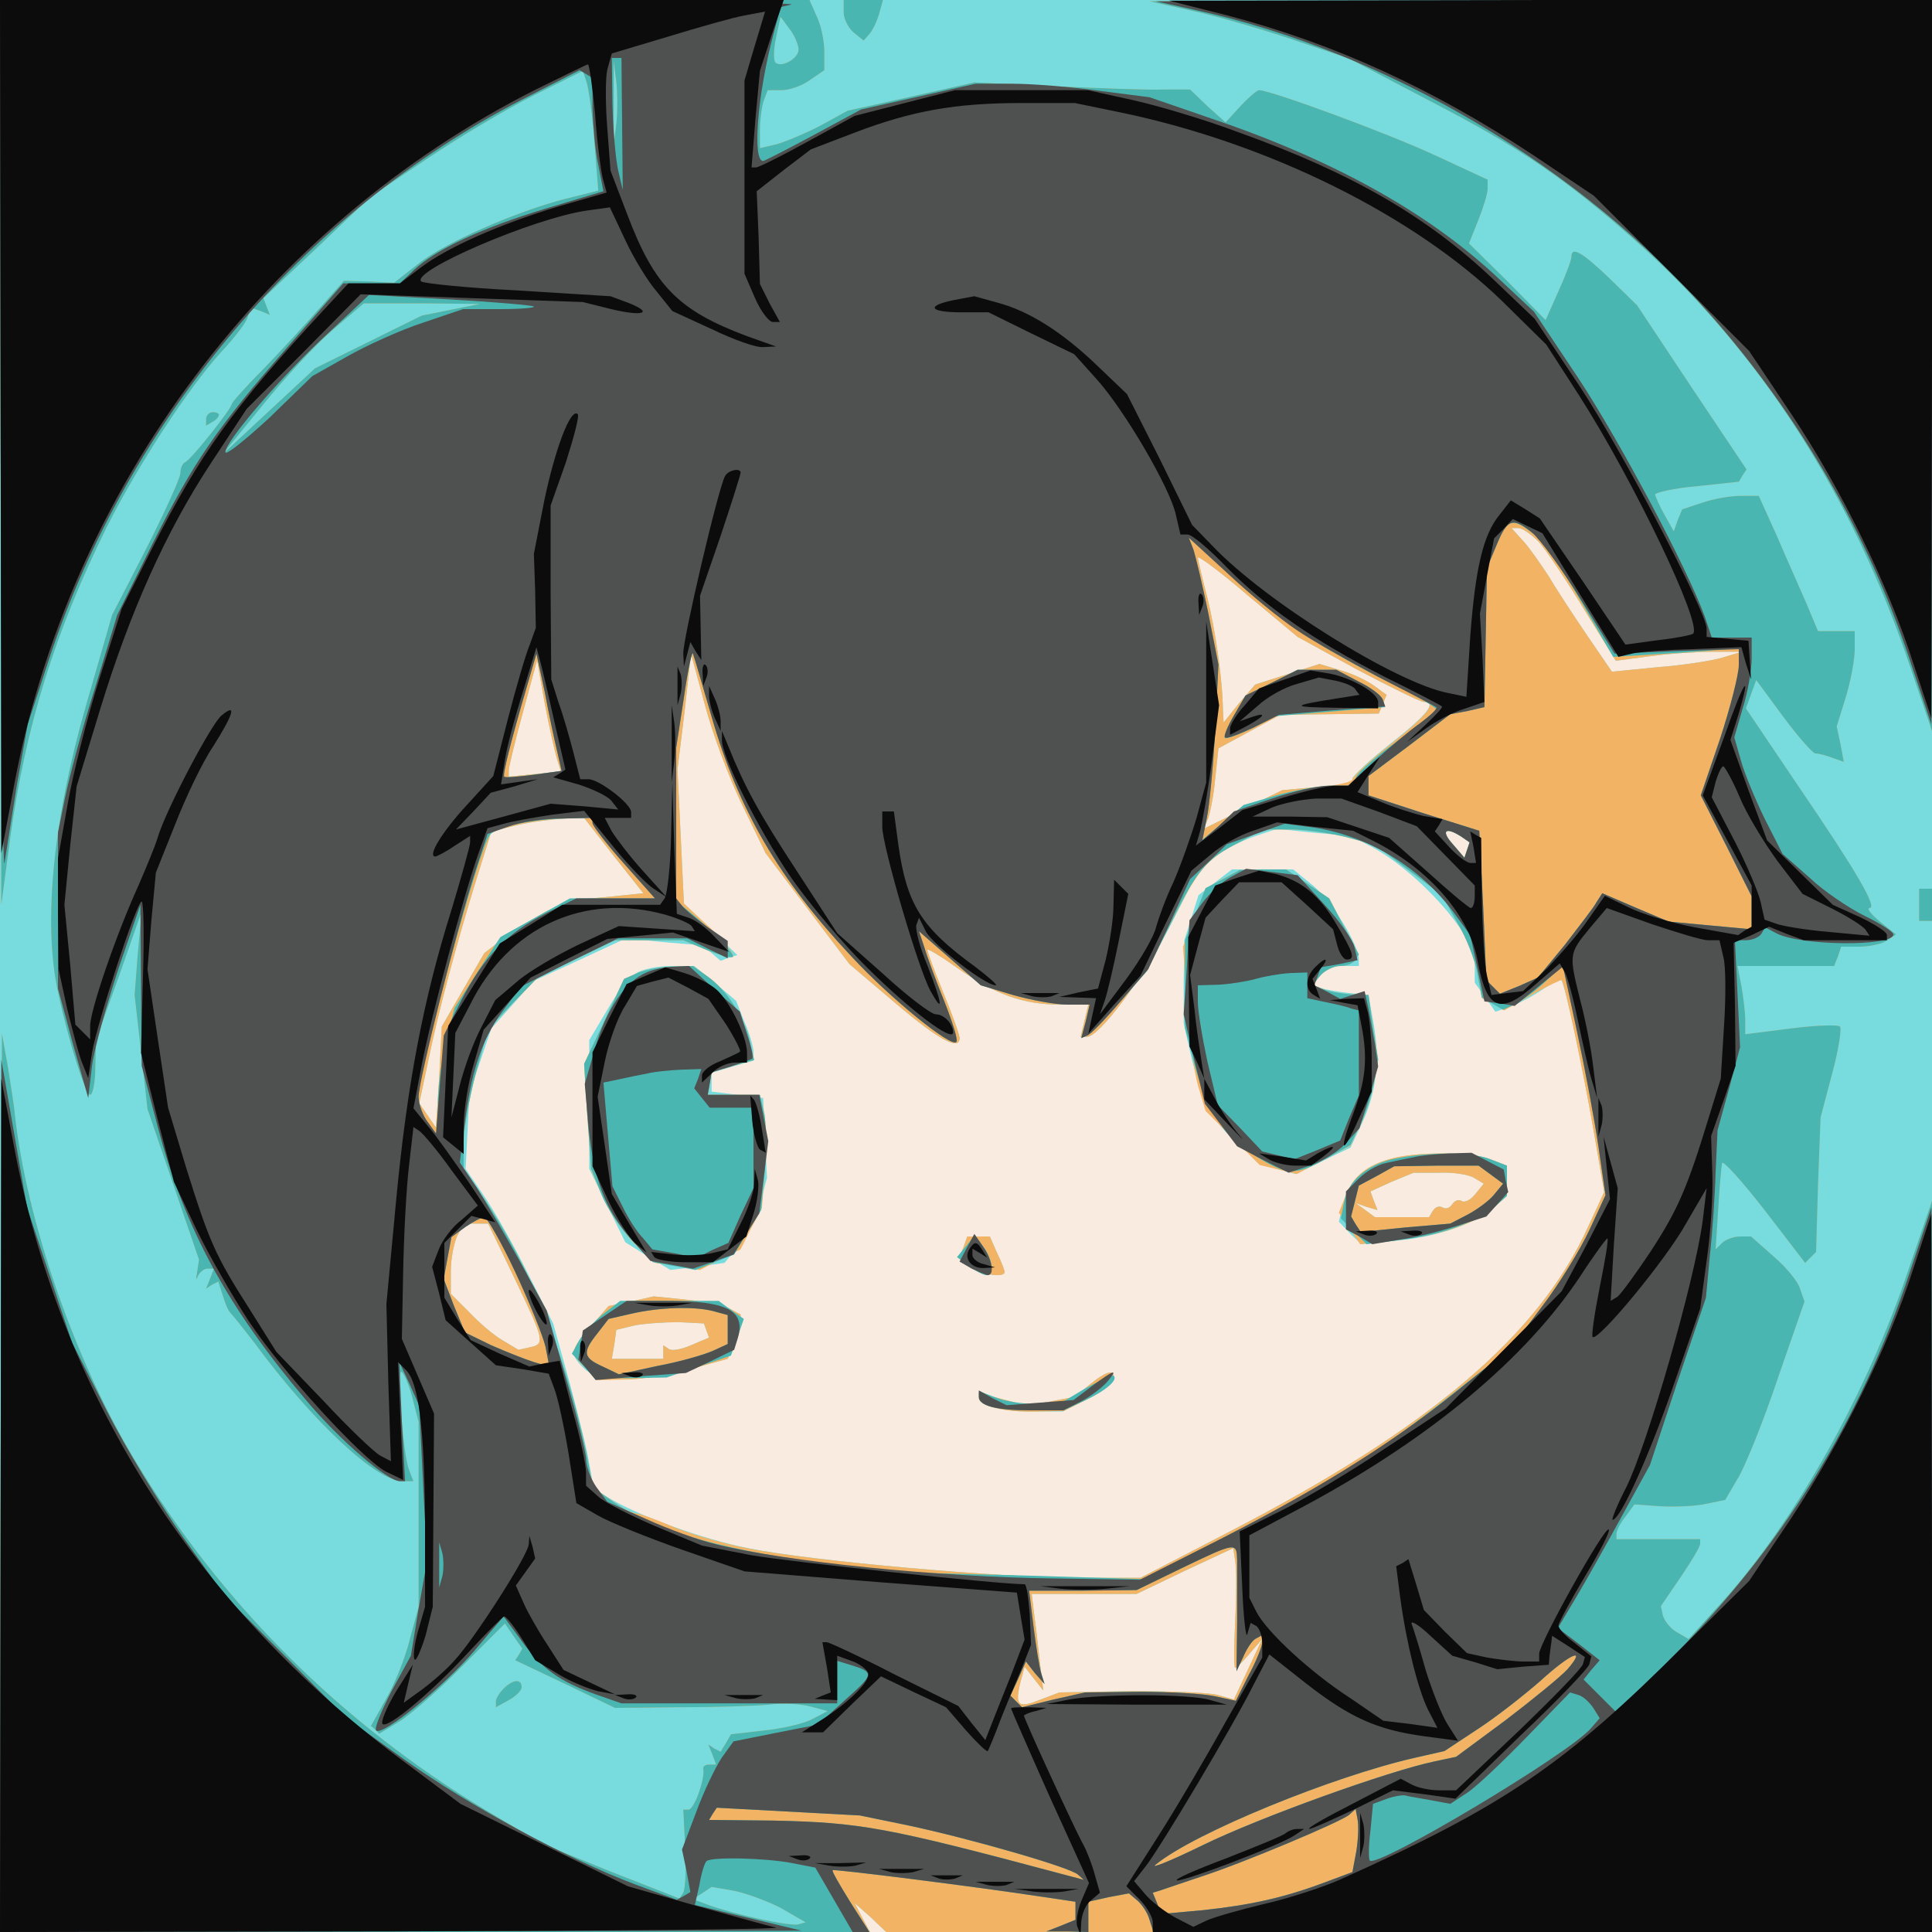 <svg xmlns="http://www.w3.org/2000/svg" xmlns:xlink="http://www.w3.org/1999/xlink" baseProfile="tiny-ps" version="1.2" viewBox="0 0 300 300"><rect x="0" y="0" width="300" height="300" fill="#808080" stroke="none"/><title>Team Sina</title><g><g fill="#faebe0"><path d="M0 1500V0h3000v3000H0V1500z" transform="matrix(.1 0 0 -.1 0 300)"/></g><g fill="#78dcdf"><path d="M0 1500V0h1351l-12 22-12 23 25-22 24-23h1624v3000H0V1500zm2389 659c11-12 42-58 70-104l50-81 53 7c29 4 73 7 98 7h45l-30-9c-16-5-62-12-101-15l-71-7-39 57c-21 31-48 72-59 91-12 18-29 43-39 54l-19 21h11c6 0 20-10 31-21zm-281-199c51-27 98-50 103-50 21 0 5-20-51-64-33-26-60-51-60-55v-9l-54-4-55-5-61-30-61-30 7 16c3 9 9 37 11 63l5 46 48 26 48 26 77 1 76 1 6 14 6 15-19 14c-11 8-34 19-52 24l-33 10-50-16-50-16-25-29-24-30-1 19c-1 53-12 124-24 174-8 31-15 60-15 63 0 4 35-22 77-58l78-65 93-51zm-955-211 36-74 65-86 65-86 73-62c66-56 98-73 98-53 0 5-11 36-25 70s-25 64-25 67 21-10 48-29c57-40 101-56 159-56h43l-6-25-6-25h10c19 0 90 95 132 178l42 82 25 20c13 10 40 24 60 31l36 12 57-6 57-5 31-16c43-22 100-73 134-120l28-39v-53l16-22 16-23 21 7c12 4 35 16 50 26 16 11 30 19 31 17 6-6 34-138 51-237l16-93-25-54c-77-169-245-312-558-474l-137-71h-96c-120 0-416 26-513 46-72 14-175 52-218 79l-22 14-7 38c-3 21-18 79-31 128l-25 90-40 79c-22 44-53 98-68 120l-28 41 3 59 3 59 17 50 17 50 33 37 33 37 72 33 71 33 59-6 60-5 14-12 14-12 13 5 13 4-42 40-41 40-5 104-5 104 11 90 10 90 22-81c12-45 38-114 58-155zm-288 72 6-19-41-4-40-4v10c0 5 10 46 22 90l22 81 12-68c7-37 16-76 19-86zm88-150 46-58-58-6-58-5-34-17c-19-10-48-28-66-41l-31-24-33-57-33-57-4-78-5-79-13 19-13 19 14 66c15 74 45 186 77 289l21 67 41 10c22 5 55 9 72 10l31 1 46-59zm1316 30 13-9-4-12-4-12-18 21c-19 21-12 28 13 12zM799 1015c46-96 48-102 24-107l-18-4-25 15c-14 8-37 28-52 44l-28 28v35c0 20 5 44 10 55l11 19h37l41-85zm1119-532c-2-40-2-73 0-73s12 10 23 23l19 22-22-47-22-47-25 7c-14 4-75 6-136 6l-110-2-29-11c-35-14-40-10-32 25l7 26 14-18 15-19-6 50c-3 28-7 61-9 75l-3 25h163l75 36 75 35 3-20c2-11 2-53 0-93zm-31 1147-26-20-11-35-11-35-1-64v-65l12-53c7-29 19-65 26-79 17-35 78-87 110-95l26-7 43 21 42 20 18 38c22 47 28 97 18 154l-8 45-30 3c-17 2-36 5-44 8l-13 4 12 15 12 15h48v10c0 23-41 89-70 114l-32 26h-95l-26-20zm-899-141c-10-5-30-31-45-57l-28-47v-200l28-57 28-57 35-22 35-21 42 5 42 6 22 26c12 14 27 43 33 65l11 41-3 62-3 62-40 5-40 5v29l33 10 32 9v14c0 7-6 28-14 46l-13 33-32 27-33 27h-36c-20 0-45-5-54-11zm1166-290c-36-10-60-34-69-70l-6-26 17-18 18-17 58 6c63 6 122 27 150 53l18 16v47l-26 10c-31 12-118 12-160-1zm135-28 15-9-13-16c-7-9-17-14-21-11-5 3-11 1-15-5s-10-8-15-5-11 1-15-5l-6-10h-84l-15 11-15 11 17-6 17-5-6 15-5 14 33 15 34 14h40c22 1 46-3 54-8zm-793-108-7-17 17-13c17-12 54-18 54-8 0 2-5 16-12 30l-11 25h-35l-6-17zm-516-84-35-7-27-31c-32-36-34-44-12-65 23-24 87-24 171 0l53 14 10 20c5 10 10 26 10 34v15l-17 9c-10 5-40 11-68 14l-50 5-35-8zm117-45 4-11-26-11c-15-7-31-10-36-7l-9 6v-21h-80l4 23 3 22 29 7c16 3 47 5 68 5l39-2 4-11zm595-84-23-19-37-7-36-7-38 10-38 10v-8c0-12 41-22 87-21h43l37 19c20 10 39 24 41 31 5 17-9 14-36-8z" transform="matrix(.1 0 0 -.1 0 300)"/></g><g fill="#f2b364"><path d="m1 2298 1-703 14 105c24 173 69 318 150 482 49 97 125 213 177 271 19 20 38 44 41 53l6 16 15-5 14-6-5 13-5 13 84 79 83 79 88 59c49 33 123 77 165 98l76 38 6-18c3-9 9-51 12-93l6-75-52-13c-77-20-187-68-228-101l-37-29-39 2-39 1-39-44c-22-25-61-67-87-94-27-27-48-51-48-53 0-7-64-88-73-91-4-2-7-10-7-17s-24-60-53-117l-53-103-36-125c-55-186-72-350-48-460 16-76 43-160 50-160 4 0 8 19 8 43l1 42 36 100 35 100-6-65-5-65 10-88 10-89 40-117 40-117-3-20c-2-10-1-13 1-6 3 6 9 12 15 12h10l-6-16-6-15 9 6 10 5 7-22c4-13 9-25 13-28 3-3 19-23 36-45 89-121 189-215 230-215h17l-7 18c-9 24-19 152-12 152 3 0 11-17 17-39l10-39V505l-14-52c-7-28-24-70-37-92l-23-41 7-6 6-6 33 20c18 12 62 50 97 86l65 65 13-19 14-20-5-9-6-9 78-37 77-37 100 1c55 0 118 2 139 4 21 3 51 1 65-3l26-7-23-12c-12-7-46-15-75-18l-52-6-8-14-8-13-10 5-9 6 6-15 6-16h-11c-6 0-10-3-9-7 3-15-14-63-23-63h-8l3-59c2-33 0-64-3-70l-6-9-107 42-106 43-89 53C529 325 342 511 208 735c-92 153-167 370-185 535-1 14-7 48-11 75l-9 50-2-697L0 0h1351l-12 22-12 23 25-22 24-23h1624v1135l-36-105c-64-192-178-395-292-520l-50-55-19 11c-10 6-19 18-21 26l-3 14 30 44c17 25 31 48 31 53v7h-130v8c0 5 6 17 14 27l14 19 41-3c23-1 54 0 71 4l29 6 21 36c11 19 39 88 61 154l41 118-7 20c-3 11-22 34-41 50l-35 31h-17c-10 0-23-5-28-10l-10-10 4 62c2 35 5 67 6 72s31-28 66-73l63-82 9 9 8 8 3 105 4 104 18 68c10 37 15 70 12 73s-37 2-76-3l-71-9v22c0 12-3 36-6 53l-6 31h150l6 15 5 15h28c15 0 35 4 42 9l15 10-25 20c-13 11-21 20-16 21 13 0-21 58-109 187l-83 123 8 22 8 22 42-57c23-31 46-57 50-57 5 0 17-3 27-7l17-6-5 27-6 28 14 45c8 26 14 59 14 75v28h-57l-18 43c-10 23-31 70-46 105l-28 62h-29c-16 0-43-5-60-11l-30-10-7-17-6-17-14 25c-8 14-14 28-15 32 0 3 29 10 65 13l65 7 6 10 6 9-85 127-85 128-43 42c-43 41-59 50-59 33 0-5-9-29-20-53l-20-45-59 60-60 59 14 35c8 20 15 42 15 50v14l-82 38c-73 34-255 101-273 101-3 0-16-11-29-25l-23-25-28 25-27 26h-41c-23-1-99 2-168 5l-126 6-98-22-99-22-42-23c-23-12-54-25-68-29l-26-6v29c0 16 3 36 6 45l6 16h22c12 0 32 7 44 16l22 15v29c0 16-5 41-12 55l-11 25H0l1-702zm1239 625c0-14-27-29-36-20-3 3-3 20 1 38l7 33 14-19c8-10 14-25 14-32zm-283-115-4-33v130l4-32c2-18 2-48 0-65zm-257-289-45-9-83-41-83-41-71-66-72-67 62 76c34 42 83 95 109 117l48 41h90l90-1-45-9zm1689-360c11-12 42-58 70-104l50-81 53 7c29 4 73 7 98 7h45l-30-9c-16-5-62-12-101-15l-71-7-39 57c-21 31-48 72-59 91-12 18-29 43-39 54l-19 21h11c6 0 20-10 31-21zm-281-199c51-27 98-50 103-50 21 0 6-20-51-65-33-26-60-51-60-55s-24-10-54-12l-55-5-61-30-61-30 7 16c3 9 9 37 11 63l5 46 48 26 48 26 77 1 76 1 6 14 6 15-19 14c-11 8-34 19-52 24l-33 10-50-16-50-16-25-29-24-30-1 19c-1 53-12 124-24 174-8 31-15 60-15 63 0 4 35-22 77-58l78-65 93-51zm-955-211 36-74 65-86 65-86 73-62c66-56 98-73 98-53 0 5-11 36-25 70s-25 64-25 67 21-10 48-29c57-40 101-56 159-56h43l-6-25-6-25h10c19 0 89 94 127 170 45 90 58 106 109 132l38 20h43c23 0 62-6 86-12l44-12 52-39 52-39 24-43c14-23 28-59 31-79l7-38 18-9 17-10 44 25c23 13 44 23 45 22 5-6 34-144 50-236l16-93-25-54c-77-169-245-312-558-474l-137-71h-96c-121 0-416 26-515 46-41 8-94 24-119 35-24 10-48 19-53 19-6 0-23 9-38 20l-29 20-11 57c-32 150-86 285-159 393l-31 45v40c0 22 9 71 19 109l19 68 38 40 39 40 60 29 60 29h106l36-15c20-8 38-13 41-10s-13 22-35 44l-41 38-5 104-5 104 11 90 10 90 22-81c12-45 38-114 58-155zm-288 72 6-19-41-4-40-4v10c0 5 10 46 22 90l22 81 12-68c7-37 16-76 19-86zm88-150 46-58-58-6-58-5-34-17c-19-10-48-28-66-41l-31-24-33-57-33-57-4-78-5-79-13 19-13 19 14 66c15 74 45 186 77 289l21 67 41 10c22 5 55 9 72 10l31 1 46-59zm1316 30 13-9-4-12-4-12-18 21c-19 21-12 28 13 12zM799 1015c46-96 48-102 24-107l-18-4-25 15c-14 8-37 28-52 44l-28 28v35c0 20 5 44 10 55l11 19h37l41-85zm1119-532c-2-40-2-73 0-73s12 10 23 23l19 22-22-47-22-47-25 7c-14 4-75 6-136 6l-110-2-29-11c-35-14-40-10-32 25l7 26 14-18 15-19-6 50c-3 28-7 61-9 75l-3 25h163l75 36 75 35 3-20c2-11 2-53 0-93zM1213 37l38-22-11-3c-11-4-99 15-140 30l-24 9 14 9 15 10 35-6c19-4 52-16 73-27zm685 1598-26-15-18-45-17-45 6-88c3-48 11-105 17-127l12-40 42-42 42-42 29-7 29-7 41 22 42 22 16 34c9 18 18 48 21 66l6 34-8 50-7 50-26 1c-15 1-34 4-44 8l-17 6 12 15c7 8 21 15 31 15s20 4 23 9l6 9-23 43-23 44-34 23-33 22h-36l-36-1-27-14zm-906-145-23-10-31-66-31-66 5-82 6-83 19-44c11-24 34-57 50-72l30-28 35-5 35-6 31 16 32 16 16 32 17 32 5 62c2 34 2 74-2 88l-6 26h-81l3 18 3 17 33 10 33 9-7 31c-8 35-36 79-67 100l-21 15-31-1c-16 0-40-4-53-9zm1165-290c-37-11-57-28-68-58l-10-25 17-25 16-24 61 7c66 7 121 26 149 52l18 16v47l-26 10c-30 12-118 12-157 0zm132-29 15-9-13-16c-7-9-17-14-21-11-5 3-11 1-15-5s-10-8-15-5-11 1-15-5l-6-10h-84l-15 11-15 11 17-6 17-5-6 15-5 14 33 15 34 14h40c22 1 46-3 54-8zm-793-108-7-17 17-13c17-12 54-18 54-8 0 2-5 16-12 30l-11 25h-35l-6-17zm-516-84-35-7-27-31c-33-37-34-43-8-66l19-18 47 1c26 1 71 8 100 17l54 15 10 20c5 10 10 26 10 34v15l-17 9c-10 5-40 11-68 14l-50 5-35-8zm117-45 4-11-26-11c-15-7-31-10-36-7l-9 6v-21h-80l4 23 3 22 29 7c16 3 47 5 68 5l39-2 4-11zm595-84-23-19-37-7-36-7-38 10-38 10v-8c0-12 39-22 88-21l44 1 36 18c20 10 38 24 40 31 5 17-9 14-36-8zm-382 2131c0-10 7-24 15-31l16-13 8 9c5 5 12 19 16 32l6 22h-61v-19zm538 3c34-7 104-27 155-44l92-31 124-65c141-73 213-122 323-220 190-169 334-392 424-659l34-100v1135l-607-1-608-1 63-14zM320 2349v-10l10 6c6 3 10 8 10 11 0 2-4 4-10 4-5 0-10-5-10-11zm2660-754v-25h20v50h-20v-25zM782 378c-7-7-12-16-12-20v-9l20 11c11 6 20 15 20 20 0 14-14 12-28-2z" transform="matrix(.1 0 0 -.1 0 300)"/></g><g fill="#4ab6b2"><path d="m1 2298 1-703 14 105c24 173 69 318 150 482 49 97 125 213 177 271 19 20 38 44 41 53l6 16 15-5 14-6-5 13-5 13 84 79 83 79 88 59c49 33 123 77 165 98l76 38 6-18c3-9 9-51 12-93l6-75-52-13c-77-20-187-68-228-101l-37-29-39 2-39 1-39-44c-22-25-61-67-87-94-27-27-48-51-48-53 0-7-64-88-73-91-4-2-7-10-7-17s-24-60-53-117l-53-103-36-125c-55-186-72-350-48-460 16-76 43-160 50-160 4 0 8 19 8 43l1 42 36 100 35 100-6-65-5-65 10-88 10-89 40-117 40-117-3-20c-2-10-1-13 1-6 3 6 9 12 15 12h10l-6-16-6-15 9 6 10 5 7-22c4-13 9-25 13-28 3-3 19-23 36-45 89-121 189-215 230-215h17l-7 18c-9 24-19 152-12 152 3 0 11-17 17-39l10-39V505l-14-52c-7-28-24-70-37-92l-23-41 7-6 6-6 33 20c18 12 62 50 97 86l65 65 13-19 14-20-5-9-6-9 78-37 77-37 100 1c55 0 118 2 139 4 21 3 51 1 65-3l26-7-23-12c-12-7-46-15-75-18l-52-6-8-14-8-13-10 5-9 6 6-15 6-16h-11c-6 0-10-3-9-7 3-15-14-63-23-63h-8l3-59c2-33 0-64-3-70l-6-9-107 42-106 43-89 53C529 325 342 511 208 735c-92 153-167 370-185 535-1 14-7 48-11 75l-9 50-2-697L0 0h1350l-30 47c-16 26-29 48-27 49 2 2 218-25 330-42l47-7V19l-22-9-23-9h33l32-1v47l31 7 32 6 13-11c7-6 16-19 19-30l6-19h1209v1135l-36-105c-64-192-178-395-292-520l-50-55-19 11c-10 6-19 18-21 26l-3 14 30 44c17 25 31 48 31 53v7h-130v8c0 5 6 17 14 27l14 19 41-3c23-1 54 0 71 4l29 6 21 36c11 19 39 88 61 154l41 118-7 20c-3 11-22 34-41 50l-35 31h-17c-10 0-23-5-28-10l-10-10 4 62c2 35 5 67 6 72s31-28 66-73l63-82 9 9 8 8 3 105 4 104 18 68c10 37 15 70 12 73s-37 2-76-3l-71-9v22c0 12-3 36-6 53l-6 31h150l6 15 5 15h28c15 0 35 4 42 9l15 10-25 20c-13 11-21 20-16 21 13 0-21 58-109 187l-83 123 8 22 8 22 42-57c23-31 46-57 50-57 5 0 17-3 27-7l17-6-5 27-6 28 14 45c8 26 14 59 14 75v28h-57l-18 43c-10 23-31 70-46 105l-28 62h-29c-16 0-43-5-60-11l-30-10-7-17-6-17-14 25c-8 14-14 28-15 32 0 3 29 10 65 13l65 7 6 10 6 9-85 127-85 128-43 42c-43 41-59 50-59 33 0-5-9-29-20-53l-20-45-59 60-60 59 14 35c8 20 15 42 15 50v14l-82 38c-73 34-255 101-273 101-3 0-16-11-29-25l-23-25-28 25-27 26h-41c-23-1-99 2-168 5l-126 6-98-22-99-22-42-23c-23-12-54-25-68-29l-26-6v29c0 16 3 36 6 45l6 16h22c12 0 32 7 44 16l22 15v29c0 16-5 41-12 55l-11 25H0l1-702zm1239 625c0-14-27-29-36-20-3 3-3 20 1 38l7 33 14-19c8-10 14-25 14-32zm-283-115-4-33v130l4-32c2-18 2-48 0-65zm-257-289-45-9-83-41-83-41-71-66-72-67 62 76c34 42 83 95 109 117l48 41h90l90-1-45-9zm1681-348c13-10 47-58 74-105l50-86 98 6 97 7v-26c0-14-13-65-29-114l-30-88 40-79 39-78v-51l-65 6-64 6-52 22-51 22-9-14c-4-8-27-37-49-66l-42-51-29-13-30-12-10 10-11 11-5 116-6 116-86 27-86 28v30l64 48 63 48 27 5 26 6 2 108 2 108 15 36c17 41 24 43 57 17zm-350-160c31-20 88-52 127-71s71-38 72-41c0-3-27-25-59-49-33-23-62-49-65-56l-5-14h-34c-18 0-56-7-85-15l-51-15-32-27-32-27 7 34c4 19 10 81 13 137l5 101-16 81c-9 44-20 89-23 98l-7 18 65-59c35-33 89-76 120-95zm-926-124c41-143 105-253 217-372 60-65 155-142 163-133 3 3-6 31-19 64-13 32-27 70-31 84l-8 24 48-42 48-42 50-15c28-8 66-15 85-15h34l-6-26-7-26 9 4c5 1 28 25 51 52l42 48 36 72c42 86 56 102 107 128l38 20h43c23 0 62-6 86-12l44-12 52-39 52-39 24-43c14-23 28-59 31-79l7-37 17-10 16-9 21 10c11 6 32 21 46 35l26 24 22-103c12-57 27-137 33-178l11-76-25-54c-14-30-47-84-73-118l-48-64-91-72c-111-88-187-136-353-222l-128-66-200 6-200 5-108 15c-160 23-254 51-319 97l-27 19-11 57c-32 150-86 285-159 393l-31 45v40c0 22 9 71 19 109l19 68 38 40 39 40 60 29 60 29h106l36-15c20-8 38-13 41-11 4 5-33 43-72 74l-16 13v238l12 78c6 43 13 74 14 68 2-5 15-50 29-98zm-240-53 7-31-43-6c-24-3-45-5-46-3-3 2 10 54 34 136l16 55 13-60c6-33 15-74 19-91zm55-112c0-4 22-33 49-63l48-54H885l-54-30-54-30-36-55-35-55-13-50c-7-27-13-72-13-99v-50l-15 20c-8 10-15 29-15 41 0 41 94 388 111 407 10 12 66 24 117 25l42 1v-8zm1349-21 13-9-4-12-4-12-18 21c-19 21-12 28 13 12zM800 1025c22-47 43-99 47-116l6-31-24 7c-13 4-43 16-66 26l-41 20-17 41-16 42 6 33 6 32 22 16c12 8 25 15 29 15s26-38 48-85zm1121-447v-98l-1-75 10 21c5 12 13 25 19 29l11 6v-11c0-6-9-29-21-51l-20-40-32 7c-18 4-70 7-117 7l-85-1-49-11-49-12-9 9-9 9 12 26 12 27 14-18 15-17-5 16c-3 9-8 41-12 72l-7 57h83l84 1 70 34c85 41 85 40 86 13zm513-170c-10-11-54-47-96-79l-77-57-33-7c-72-15-272-87-360-130-51-25-84-38-73-30 60 49 275 137 404 166l44 10 53 35c29 19 72 53 96 74 46 42 73 54 42 18zM1408 166c99-21 255-66 266-77l9-8-34 9c-273 73-313 80-448 83l-100 1 6 10 6 9 111-6 111-6 73-15zm698-41-6-32-43-16c-64-24-115-35-188-43l-66-6-6 16-7 17 13 4c6 2 35 12 62 21 65 21 217 85 230 96l10 9 3-16c2-10 1-32-2-50zm-893-88 38-22-11-3c-11-4-99 15-140 30l-24 9 14 9 15 10 35-6c19-4 52-16 73-27zm762 1903-41-20-18-31c-10-17-16-32-14-35 2-2 21 5 42 15l37 19 85 7 85 7-4 12c-2 6-19 19-38 28l-34 18h-60l-40-20zm-76-305-27-14-16-41-16-40v-136l15-58c19-71 45-109 96-142 47-29 61-30 109-3l37 21 16 33c9 18 18 48 21 66l6 34-8 50-7 50-26 1c-15 1-34 4-44 8l-17 6 12 15c7 8 21 15 31 15s20 4 23 9l6 9-23 43-23 44-34 23-33 22h-36l-36-1-26-14zm-907-145-23-10-31-66-31-66 5-81 6-82 16-40c9-22 31-55 48-72l32-33 33-6 33-6 30 12 30 12 21 35 21 34 6 64c2 35 2 75-2 89l-6 26h-81l3 18 3 17 33 10 33 9-7 31c-8 35-36 79-67 100l-21 15-31-1c-16 0-40-4-53-9zm1170-290c-41-10-69-34-75-67l-5-25 20-20 20-20 55 7c60 7 118 28 146 53l17 15v47l-26 10c-29 12-104 11-152 0zm153-24 19-14-14-17c-7-9-26-23-41-31l-27-14-70-6-69-7-8 12-7 12 6 24 6 24 28 15 27 15 66 1h65l19-14zm-815-111-14-17 19-14c10-8 22-14 27-14 12 0 10 24-5 44l-13 18-14-17zM936 959c-14-11-31-30-37-41l-11-20 18-19 17-19h56l56 1 50 17 50 17 10 28 10 29-20 14-19 14H963l-27-21zm172 5 22-6v-45l-24-11c-14-6-52-17-85-23l-60-13-25 12c-31 14-32 22-8 52l17 22 35 8c43 10 98 12 128 4zm577-120-40-24h-37c-20 0-48 4-62 10l-26 10v-9c0-14 28-21 82-21h50l34 16c32 15 51 32 43 38-2 1-22-8-44-20zm-375 2137c0-10 7-24 15-31l16-13 8 9c5 5 12 19 16 32l6 22h-61v-19zm538 3c34-7 104-27 155-44l92-31 124-65c141-73 213-122 323-220 190-169 334-392 424-659l34-100v1135l-607-1-608-1 63-14zM320 2349v-10l10 6c6 3 10 8 10 11 0 2-4 4-10 4-5 0-10-5-10-11zm2660-754v-25h20v50h-20v-25zM782 378c-7-7-12-16-12-20v-9l20 11c11 6 20 15 20 20 0 14-14 12-28-2z" transform="matrix(.1 0 0 -.1 0 300)"/></g><g fill="#4e514f"><path d="M1 2318c1-376 3-672 6-658 2 14 11 68 19 120l17 95 34 104c123 370 393 690 733 866l90 46 10-6 10-6v-47c1-26 4-66 9-88l8-41-90-27c-99-30-170-63-204-95l-22-21h-88l-84-96c-113-129-149-182-213-310l-54-109-35-115c-20-63-40-139-46-169l-11-54v-242l23-85 24-85 6 51c4 28 23 95 41 150l34 99 1-125 1-125 25-95c42-159 109-281 231-425 52-62 126-125 145-125h8l-5 93-4 92 16-34 15-34 6-121 6-121-13-73-12-73-30-55c-16-31-27-58-24-61 9-10 105 68 152 123l46 54 28-38c31-43 59-63 115-83l40-14h335v66l23-7c35-11 34-14-11-54l-42-38-66-13-65-13-18-25c-10-15-28-52-40-85l-22-58 7-33 6-33-10-6-11-6-65 24c-106 40-257 122-357 193l-92 66-93 94-94 94-65 91c-35 50-89 138-119 197l-54 106-35 105-35 105-20 115-20 115-1-677L0 0l623 1 622 1-83 20-83 20 7 31c3 18 8 34 11 37 7 7 92 5 133-3l36-7 29-50 29-50h26l-30 47c-16 26-29 48-27 49 2 2 218-25 330-42l47-7V19l-22-9-23-9h33l32-1v47l31 7 32 6 13-11c7-6 16-19 19-30l6-19h1209v563l-1 562-34-102c-76-229-199-427-372-600l-82-83-26 26-26 26 12 15 13 15-32 25-33 25 28 47c15 25 47 82 71 126l44 80 43 130 44 130 6 65c4 36 8 94 9 130l3 65 18 65 17 64-4 83-4 83h17c10 0 21 5 24 10l6 10 17-9c37-20 182-21 182-2 0 4-20 17-45 29-24 12-63 38-85 59l-42 37-28 55c-15 31-32 72-37 91l-10 35 13 45c8 25 14 60 14 78v32h-62l-11 33c-27 74-130 269-195 368l-70 105-63 59c-107 98-253 179-444 243l-90 31-78 10c-43 6-104 11-135 11h-57l-89-20-89-20-74-40c-41-22-76-40-78-40-17 0-9 103 16 197l11 42 17 4c9 3-264 5-606 6l-623 1 1-682zm965 489 1-102-7 30c-4 17-8 63-9 103l-1 72h15l1-103zm-137-283c2-2-21-4-53-4h-57l-62-21c-34-11-87-35-117-52l-55-31-67-65c-38-35-68-59-68-53 0 17 89 120 160 185l63 59 126-7c69-4 128-9 130-11zm1550-351c12-10 46-56 75-103l53-85 97 4 96 3v-25c0-14-13-65-29-114l-30-88 40-79 39-78v-51l-65 6-64 6-52 22-51 22-9-14c-4-8-27-37-49-66l-42-51-29-13-30-12-10 10-11 11-5 116-6 116-86 27-86 28v30l64 48 63 48 27 5 26 6 2 108 2 108 15 36c17 41 25 43 55 19zm-366-151c23-16 80-48 127-73 47-24 87-45 90-47s-9-13-25-25c-17-12-49-39-71-59l-41-38h-30c-16 0-56-9-88-20l-59-20-24-23-25-22 7 35c4 19 10 81 13 137l5 101-16 81c-9 44-20 89-23 98l-7 18 62-57c34-32 81-70 105-86zm-908-135c41-143 105-253 217-372 60-65 155-142 163-133 3 3-6 31-19 64-13 32-27 70-31 84l-8 24 48-42 48-42 50-15c28-8 66-15 85-15h34l-6-26-7-26 9 4c5 1 29 26 52 53l43 50 33 70 32 70 29 27 28 27 45 16 45 16 45-6c86-13 169-64 221-137l22-30 11-51 11-52 24-3 23-4 38 31 37 30 22-102c12-56 27-136 33-177l11-76-25-54c-14-30-47-84-73-118l-48-64-91-73c-103-82-222-155-379-234l-107-54-133 2c-180 2-416 26-525 53-26 6-75 24-108 39l-61 27-17 23c-9 13-16 32-16 43 0 10-14 67-31 125l-30 106-41 75c-23 41-53 93-67 115l-27 40 7 55c10 84 26 133 58 178l30 40 75 38 76 37h107l32-16 31-15v27l-32 22c-18 13-36 28-40 34l-8 10v234l12 78c6 43 13 74 14 68 2-5 15-50 29-98zm-240-53 7-31-43-6c-24-3-45-5-46-3-3 2 10 54 34 136l16 55 13-60c6-33 15-74 19-91zm55-112c0-4 22-33 49-63l48-54H895l-47-23c-60-30-98-69-132-136l-27-54-6-76-6-76-13 18c-7 9-14 27-14 39 0 24 60 264 89 353l18 55 34 12c19 7 55 12 82 12l47 1v-8zm1349-21 13-9-4-12-4-12-18 21c-19 21-12 28 13 12zM800 1025c22-47 43-99 47-116l6-31-24 7c-13 4-43 16-66 26l-41 20-17 41-16 42 6 33 6 32 22 16c12 8 25 15 29 15s26-38 48-85zM687 553l-5-18v70l5-17c2-10 2-26 0-35zm1234 25v-98l-1-75 10 21c5 12 13 25 19 29l11 6v-11c0-6-9-29-21-51l-20-40-32 7c-18 4-70 7-117 7l-85-1-49-11-49-12-9 9-9 9 12 26 12 27 14-18 15-17-5 16c-3 9-8 41-12 72l-7 57h83l84 1 70 34c85 41 85 40 86 13zm513-170c-10-11-54-47-96-79l-77-57-33-7c-72-15-272-87-360-130-51-25-84-38-73-30 60 49 275 137 404 166l44 10 53 35c29 19 72 53 96 74 46 42 73 54 42 18zm40-60 10-16-13-15c-32-39-334-219-344-206-2 2-2 23 1 46l4 42 22 8c11 4 24 6 28 5 3-1 21-4 38-7l32-6 26 17c14 9 55 48 92 86l68 70 13-4c7-2 17-11 23-20zM1408 166c99-21 255-66 266-77l9-8-34 9c-273 73-313 80-448 83l-100 1 6 10 6 9 111-6 111-6 73-15zm698-41-6-32-43-16c-64-24-115-35-188-43l-66-6-6 16-7 17 13 4c6 2 35 12 62 21 65 21 217 85 230 96l10 9 3-16c2-10 1-32-2-50zm-131 1815-41-20-18-31c-10-17-16-32-14-34 2-3 22 5 44 15l40 20 83 7 82 6-4 11c-2 6-19 19-38 28l-34 18h-60l-40-20zm-64-302c-13-7-33-25-44-40l-20-27-4-73-5-73 16-69 17-70 25-33 25-33 40-21 40-20 33 11c18 6 43 21 55 34l22 24 15 48 14 48-5 35c-4 20-8 46-11 59l-5 23-19-6-19-6-20 11-20 10 5 14 5 14 29 5 28 6-5 21c-3 12-24 41-47 66l-41 45-40 5-40 5-24-13zm119-168v-20l28-6c15-3 33-7 40-10l12-3v-132l-15-35-14-35-36-15-35-14-25 6-25 6-34 36-35 36-16 67c-8 37-15 79-15 93v26l33 1c17 1 43 5 57 9s37 8 53 9l27 1v-20zm-1026 20c-32-13-63-57-80-118l-16-55 6-69c9-81 25-125 66-172l30-34 33-6 33-6 32 11 31 11 20 32 20 32 7 56 7 56-7 36-7 36h-80l3 17 3 18 30 9c17 6 32 11 33 12 2 2-1 18-8 38l-11 35-40 35-39 36-23-1c-12 0-32-4-43-9zm80-165-6-15 12-15 12-15h68v-125l-20-42-19-43-25-11-24-12-35 7-34 6-15 18c-9 9-23 31-31 48l-16 32-7 80-7 81 24 5c13 3 33 7 44 9 11 3 34 5 52 6l32 1-5-15zm1111-122c-11-2-30-6-43-9-12-2-31-13-42-24l-20-20v-59l21-11 20-12 42 7c23 3 63 13 88 21l47 15 17 19 17 19-4 18-3 17-25 13-25 13-35-1c-19-1-44-3-55-6zm120-27 19-14-14-17c-7-9-26-23-41-31l-27-14-70-6-69-7-8 12-7 12 6 24 6 24 28 15 27 15 66 1h65l19-14zm-814-114-11-21 19-11c11-5 22-10 25-10 11 0 6 26-8 45l-13 19-12-22zM939 957l-34-23-3-22-4-23 14-16 13-16 70 6 70 5 38 18 37 18 5 16c14 45-14 60-111 60h-61l-34-23zm169 7 22-6v-45l-24-11c-14-6-52-17-85-23l-60-13-25 12c-31 14-32 22-8 52l17 22 35 8c43 10 98 12 128 4zm588-116-29-22-52-4-52-4-22 11-21 12v-10c0-14 27-21 81-21h50l28 14c15 8 33 22 40 30 18 21 12 20-23-6zm162 2136c296-65 598-244 799-474 138-157 244-341 308-533l34-102 1 563v562l-602-1-603-1 63-14z" transform="matrix(.1 0 0 -.1 0 300)"/></g><g fill="#0c0c0c"><path d="m1 2338 1-663 19 101c86 466 392 874 811 1085 43 21 79 39 81 39s7-35 11-77c3-43 9-88 12-100l6-22-73-21c-93-28-174-64-215-95l-33-25h-80l-39-42c-140-151-192-224-265-368l-48-95-35-110c-19-60-41-148-49-194l-15-84v-86l1-86 13-60c8-33 18-71 23-84l10-25 6 40c8 46 69 234 77 234 3 0 4-53 2-117l-3-118 25-100 26-100 35-74c20-41 56-104 81-142 53-80 176-214 213-234l27-13-4 91-4 92 12-12c20-19 29-90 30-233V505l-11-38c-6-22-8-41-5-44 2-3 10 15 17 38l11 44 1 150 1 150-25 58-25 58 2 103c1 57 5 131 9 165l7 61 9-6c5-3 28-30 50-61l41-55-25-22c-15-11-31-33-36-47l-10-26 11-42 10-41 39-35 39-35 41-6 41-7 9-24c5-13 15-58 22-101l12-76 33-19c17-10 76-34 130-53l98-34 212-17 211-16 6-37 6-36-21-55c-12-30-26-65-31-78l-9-23-21 26-21 27-99 49c-54 28-102 50-105 50h-7l7-39 6-39-13-5-12-5 18-1 17-1v69l22-8c12-4 24-13 26-19 4-12-30-46-73-73l-30-19h33l45 44 45 43 50-24 51-24 31-36c17-19 32-34 34-32 1 2 10 23 19 47 9 23 24 59 33 80l15 38-2 47c-2 26-5 47-8 47-42 0-366 35-424 45l-77 15-72 30c-40 17-81 38-90 47l-18 16v20c0 12-9 55-21 97l-20 77-24-4-23-5-46 20-45 21-21 33-20 33v85l21 21 21 21 19-5 18-5-41 62c-23 33-51 73-64 88l-22 27 13 68c14 73 65 263 88 328l14 39 26 7c14 4 48 10 75 14l49 6 44-54c24-30 53-60 64-67l20-13-37 41c-20 22-41 50-48 61l-11 21h41v9c0 13-50 51-66 51h-13l-11 43c-6 23-16 58-23 77l-11 35-1 135v135l24 68c12 38 21 71 18 74-11 10-35-54-52-135l-16-82 2-58 1-57-9-25c-6-14-21-65-34-115l-23-90-41-45c-38-41-62-80-49-80 2 0 16 7 29 16l25 16v-10c0-5-13-52-29-105-44-140-69-272-86-452l-15-160 3-122 4-122-17 9c-9 5-49 43-88 85l-73 76-42 67c-53 83-62 104-98 219l-28 93-16 107-16 108 6 75 7 75 30 75c16 41 42 96 59 121 32 51 37 68 13 48-16-13-86-146-99-189-4-14-18-47-30-75-35-77-75-194-75-218v-21l-11 11-12 12-8 93-9 93 9 92 10 92 36 118c47 154 103 278 172 383l56 85 89 89 88 89 173-6 172-6 44-11c50-12 67-6 26 10l-27 10-144 9c-80 4-147 11-150 14-16 16 174 98 257 110l36 5 24-51c13-28 35-64 49-80l24-30 61-28c33-16 69-29 80-28l20 1-45 16c-107 40-144 78-186 189l-26 68-5 66c-3 37-3 78 0 91l7 25 87 26c49 15 102 30 119 33l32 6-16-53-16-54v-300l16-37c9-21 22-38 28-38h11l-16 29-15 30-2 72-3 72 42 33 42 32 68 26c89 34 157 46 259 46h83l73-15c229-48 454-160 591-293l68-67 51-79c85-133 192-356 177-370-2-2-27-7-54-10l-51-7-66 98-67 98-22 14-23 14-18-23c-25-31-37-82-45-188l-6-94-29 6c-81 16-283 142-365 228l-32 33-50 102-51 101-46 44c-54 52-106 85-155 98l-36 10-32-6c-44-9-38-19 12-19h42l67-33 66-32 35-39c44-49 115-171 123-211l7-30h11c7 0 34-23 61-51 61-62 134-113 245-170 47-23 87-44 89-46 2-1-10-14-25-28l-29-27 28 20c16 12 43 26 60 31l32 11-3 69-4 68 11 59 11 58 15 15 14 15 23-11 23-11 59-96 59-96 21 5c12 3 54 6 95 7l75 3 7-25 8-25-2 30-2 30-32 3-33 3v13c0 26-131 276-197 376l-70 105-64 61c-103 98-221 166-397 229-53 20-128 42-165 50l-68 15h-206l-78-20-78-20-73-40c-40-22-76-40-80-40h-7l6 75 7 75 18 55 19 55H0l1-662zm862-468 15-65-9-6-10-6 39-11c22-7 45-18 51-25l11-14-53 5-52 4-73-20-74-20 27 28 27 29 37 10 36 11-29-4-28-4 6 38c3 20 16 68 28 106l21 69 8-30c4-16 14-59 22-95zm1043 1106c164-43 318-113 475-217l94-63 120-120 121-121 67-100c77-116 149-263 188-385l28-85 1 558v557h-592l-593-1 91-23zm-780-715c-10-16-66-255-65-276l1-20 5 19 5 19 8-14 9-14-1 50-1 50 32 93c17 51 31 95 31 98 0 8-19 4-24-5zm735-197 1-19 5 13c3 7 2 16-1 19-3 4-6-2-5-13zm12-154v-125l-15-55c-9-30-25-75-36-100-12-25-23-56-27-70-3-14-24-50-46-80l-41-55 7 20c4 11 14 53 22 93l15 74-11 11-11 11-1-40c0-21-6-59-12-84l-12-45-30-6-30-7 29-1 28-1-6-27-6-28 40 45 41 45 39 81 40 82 30 25c16 14 46 31 66 37l37 13 59-7 59-6 32-16c87-44 150-117 162-189 14-74 35-82 90-33l37 32 8-14c4-7 13-40 20-74 7-33 16-74 21-91l9-30-6 48c-3 27-12 73-20 103-18 72-18 73 14 112l27 32 70-25c39-13 78-25 87-25h18l6-26c4-14 4-63 1-108l-5-81-17-55c-35-115-49-147-91-212-24-36-48-69-53-72l-10-6 5 87 6 88-11 40-11 40 5-49 5-48-37-72-38-71-90-91-90-91-94-62c-52-35-124-78-160-96l-66-33 4-88c2-49 6-81 8-71l5 17 9-5c5-4 9-16 9-27v-22l-57-100c-31-56-78-136-105-178l-49-77 20-20c12-12 21-28 21-36V0h1210v558l-1 557-28-85c-39-122-112-269-188-385l-67-100-101-100c-186-186-279-249-535-364-25-11-76-28-115-37-38-9-80-21-91-26l-21-10-29 15c-16 9-37 25-46 36l-17 20 18 23c24 31 135 217 166 279l26 50 57-45c68-53 110-72 183-82l53-7-16 25c-9 14-24 52-34 84-9 32-19 65-22 72-2 7 11-1 29-18l34-31 35-10 35-11 40 4 40 3 1 13c1 6 2 17 3 22l1 10 25-16 26-17-3-11c-2-7-47-53-100-104l-97-92h-26c-15 0-34 4-43 9l-17 9-75-39c-41-21-71-38-67-39 4 0 35 14 69 30l61 30 48-6 49-7 102 99c57 54 104 103 106 110l3 12-25 20c-15 11-26 23-26 28 0 4 19 39 41 76 23 38 40 71 37 73-6 6-108-177-108-193v-12h-24c-13 0-38 3-56 6l-32 7-34 33-33 34-12 40-12 39-9-6-10-5 6-47c10-74 28-144 43-175l15-29-42 6-42 5-51 35c-62 40-130 103-146 134l-11 22v97l92 49c192 104 337 226 421 352 22 34 42 61 43 60 2-2-4-36-12-76s-13-75-11-77c8-8 114 120 145 176l32 55-6-50c-12-92-86-349-119-415-14-27-23-50-21-50 12 0 57 100 94 207l42 121 10 74c6 40 10 100 9 133l-2 61 19 54 19 55-1 96-2 95 28 12 27 13 27-11 27-10h129v8c0 5-19 17-42 28l-42 19-51 50-51 50-29 78-28 78 12 38c22 74 9 55-22-34l-33-90 38-70 38-70v-64l-11-6-10-7-67 12c-37 7-83 21-103 31l-37 18-26-37c-14-21-43-54-63-75l-38-36-25-3-24-3-7 30c-4 17-7 71-8 122l-1 92-9 5-8 5 5-24 4-25h-9c-5 0-20 11-32 24l-23 25 6 9 6 10-30 5c-16 4-45 13-66 22l-36 15 17 27 18 28-25-22-24-23h-21c-12 0-49-9-82-19l-62-19-36-28-36-27 7 24c3 13 12 62 18 109l11 85-10 65-10 65v-125zm828-147c11-27 38-71 59-100l39-51 46-23c26-13 49-28 52-33l6-9-64 6c-35 3-72 9-82 13l-17 6-6 27c-3 14-21 57-40 94l-36 69 6 24c4 13 9 24 12 24 2 0 14-21 25-47zm-559-24 58-22 45-46 45-46v-17c0-10-3-18-6-18s-33 25-66 55l-61 54-48 16-48 16-58 1h-58l30 14c17 7 48 13 69 14h39l59-21zm-1051 215 1-19 5 13c3 7 2 16-1 19-3 4-6-2-5-13zm-39-19v-30l5 18c2 9 2 23 0 30l-5 12v-30zm943 10-40-14-22-26c-13-14-23-31-23-36v-10l23 12c30 16 36 24 12 16l-20-7 28 24c15 14 42 29 61 34l34 10 26-5c14-3 29-9 31-14l6-8-38-6c-69-11-69-13 0-14l67-1v10c0 14-40 37-75 44l-30 5-40-14zm-894-25c0-8 4-24 9-35l9-20v15c0 8-4 24-9 35l-9 20v-15zm-58-75v-60l4 33c2 18 2 45 0 60l-4 27v-60zm78 7c-2-24 58-143 109-217 29-41 82-104 119-140 67-66 131-114 131-98 0 13-14 28-27 28-7 0-44 28-82 63l-71 63-63 97c-59 90-81 131-106 193l-10 24v-13zm-79-152c-1-47-6-89-10-95l-7-10H873l-48-30-49-30-40-64-40-64-4-86-4-87 16-13 16-13v44c0 24 7 68 16 97l15 52 36 40 37 41 59 30 60 30 51 5 51 5 43-15 44-15-23 24c-12 13-30 26-40 29l-18 6-4 102-3 102-2-85zm-10-120c21-6 39-14 42-18l5-8-59 4-59 4-63-29c-35-17-78-42-96-58l-33-28-21-41c-12-22-27-63-34-91l-13-50 3 65 3 66 23 44c60 121 177 174 302 140zm338 136c0-29 56-221 75-255 21-38 18-19-5 40-12 28-19 57-17 63l4 11 11-22c12-21 92-83 108-83 4 0-11 13-32 29-84 61-106 97-119 189l-7 52h-18v-24zm551-79-34-12-21-40-21-40 1-85 1-85 12-25 11-25-4 25c-2 14-8 50-11 81l-7 55 12 45 12 44 26 28 26 27h66l40-36 40-37 6-23c3-13 10-24 15-24 14 0 11 10-16 55-26 45-55 68-95 78l-25 5-34-11zm121-139c-15-15-16-35-2-43l10-6-6 16-6 15 12 15c15 18 9 20-8 3zm-1039-13-30-13-27-53-26-53v-177l25-54c14-29 33-59 42-66l17-14-27 45-27 46-11 76-11 75 11 54c6 30 20 69 31 86l19 32 25 7 24 6 31-16 31-17 27-39c14-22 24-42 22-43-2-2-16-8-31-15-16-6-28-16-28-22v-11l16 15c8 9 24 16 35 16h19v15c0 25-26 79-47 98-11 10-34 21-50 26l-30 9-30-13zm600-32c9-2 23-2 30 0l12 5h-60l18-5zm483-10 22-4 6-31c10-51 7-85-13-138-23-61-17-66 9-7l20 42v50c0 28-3 60-6 73l-6 22-27-1-26-2 21-4zM1 663 0 0l613 1c336 1 603 3 592 6-11 2-67 18-125 34L975 71l-130 64-130 64-95 71C299 511 92 840 21 1224L2 1325 1 663zm1869 646v-16l38-40c20-21 27-28 15-14s-29 40-37 56l-16 30v-16zm-702-49c2-22 8-42 12-45l9-5-6 37c-3 21-9 41-12 45l-6 7 3-39zm1314 5v-30l5 18c2 9 2 23 0 30l-5 12v-30zm-436-56-18-11-37 6-36 5 15-9c8-5 27-10 41-10h25l20 15c22 17 17 19-10 4zm-875-47c0-12-10-41-21-62l-20-40-25-6c-14-3-40-4-59-2l-35 4 5-8c3-4 25-8 48-8h43l26 20 26 20 11 35c6 19 9 43 7 52l-5 18-1-23zm947-79c7-3 16-2 19 1 4 3-2 6-13 5l-19-1 13-5zm70 0c7-3 16-2 19 1 4 3-2 6-13 5l-19-1 13-5zm-683-23c-9-15 4-30 23-29l17 1-17 5c-10 2-18 9-18 14v10l12-7 11-7-7 11c-9 15-13 15-21 2zm-684-65c0-5 6-21 14-35s14-20 14-15c0 6-6 21-14 35s-14 21-14 15zm187-22c12-2 32-2 45 0l22 4h-90l23-4zm-157-59 1-19 5 13c3 7 2 16-1 19-3 4-6-2-5-13zm50-10 1-19 5 13c3 7 2 16-1 19-3 4-6-2-5-13zm77-41c7-3 16-2 19 1 4 3-2 6-13 5l-19-1 13-5zM821 602c-1-17-85-148-115-180-11-13-34-33-50-45l-29-21 7 30 7 29-27-43c-14-24-23-46-20-49 8-8 77 50 134 112 28 30 53 55 55 55 3 0 15-15 27-34l21-34 35-21c19-12 47-23 62-27l27-5-40 19-40 19-25 39c-14 21-31 51-37 65l-12 27 15 21 15 21-4 18-5 17-1-13zm826-69c18-2 50-2 70 0l38 4h-140l32-4zM968 363c7-3 16-2 19 1 4 3-2 6-13 5l-19-1 13-5zm175 0c9-2 23-2 30 0l12 5h-60l18-5zm517-2-35-7 140-1h140l-25 7c-30 10-171 10-220 1zm-90-14c0-1 27-63 60-137l61-134-12-28c-6-15-9-33-6-40l5-13 1 21c1 12 7 27 15 33l14 12-8 28c-4 15-12 36-18 47-12 21-92 195-92 200 0 1 8 5 18 7l17 5-27 1c-16 0-28 0-28-2zm542-197v-35l5 18c2 9 2 25 0 35l-5 17v-35zm-115 4c-3-4-46-21-94-40-48-18-82-33-75-34 15 0 160 55 182 70l15 10h-11c-6 0-13-3-17-6zm-759-41c7-3 16-2 19 1 4 3-2 6-13 5l-19-1 13-5zm50-10c12-2 30-2 40 0l17 5-40-1h-40l23-4zm95-10c9-2 25-2 35 0l17 5h-70l18-5zm75-10c6-2 18-2 25 0l12 5h-50l13-5zm75-10c9-2 23-2 30 0l12 5h-60l18-5zm70-10c15-2 37-2 50 0l22 4h-100l28-4z" transform="matrix(.1 0 0 -.1 0 300)"/></g></g></svg>